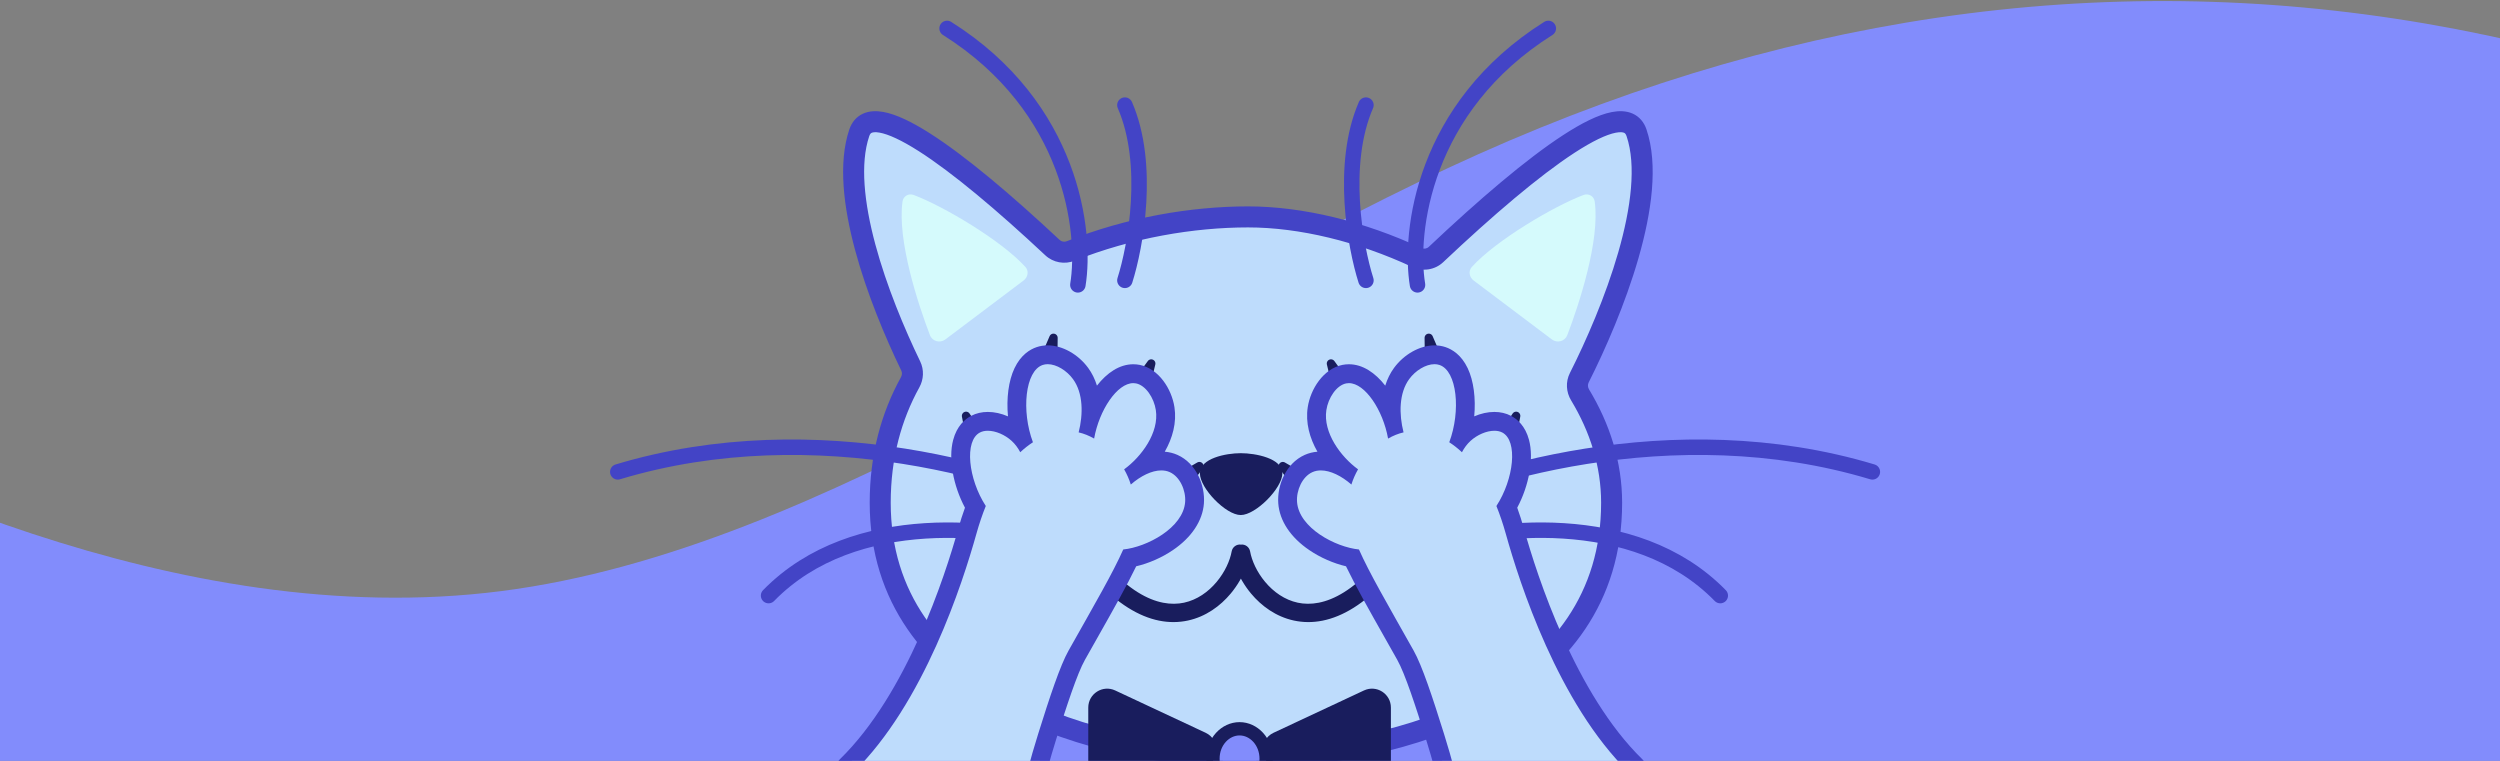 <svg width="345" height="105" viewBox="0 0 345 105" fill="none" xmlns="http://www.w3.org/2000/svg">
<rect x="0" y="0" width="345" height="105" fill="#808080" stroke="none"/>
<path fill-rule="evenodd" clip-rule="evenodd" d="M-65.766 41.364L-43.28 52.853C-20.795 64.342 24.176 87.32 69.146 81.575C114.117 75.831 159.087 41.364 204.058 21.258C249.028 1.152 293.999 -4.592 338.97 4.025C383.94 12.641 428.911 35.619 451.396 47.108L473.881 58.597V144.765H451.396C428.911 144.765 383.94 144.765 338.97 144.765C293.999 144.765 249.028 144.765 204.058 144.765C159.087 144.765 114.117 144.765 69.146 144.765C24.176 144.765 -20.795 144.765 -43.28 144.765H-65.766V41.364Z" fill="#828CFC"/>
<path fill-rule="evenodd" clip-rule="evenodd" d="M125.602 52.753C125.987 52.057 126.027 51.221 125.68 50.505C121.25 41.345 115.739 26.734 118.58 18.327C120.324 13.167 131.888 21.678 145.241 34.171C145.917 34.803 146.902 34.976 147.761 34.633C155.823 31.412 164.579 29.932 172.227 29.932C179.556 29.932 187.834 31.954 195.521 35.538C196.406 35.95 197.458 35.793 198.168 35.123C211.945 22.115 224.054 13.037 225.841 18.327C228.857 27.25 222.464 43.162 217.94 52.128C217.561 52.879 217.612 53.769 218.047 54.489C220.791 59.034 222.404 64.045 222.404 69.378C222.404 95.851 193.371 104.474 172.227 104.474C151.082 104.474 121.469 95.772 121.469 69.378C121.469 62.991 122.995 57.471 125.602 52.753Z" fill="#BEDCFC"/>
<path d="M118.58 18.327L119.954 18.791L118.58 18.327ZM225.841 18.327L224.468 18.791V18.791L225.841 18.327ZM198.168 35.123L197.173 34.068L198.168 35.123ZM145.241 34.171L146.232 33.112L145.241 34.171ZM147.761 34.633L147.223 33.286L147.761 34.633ZM217.94 52.128L219.235 52.781L217.94 52.128ZM218.047 54.489L219.288 53.74L218.047 54.489ZM125.68 50.505L126.986 49.874L125.68 50.505ZM117.207 17.863C115.64 22.498 116.414 28.613 118.003 34.511C119.611 40.477 122.136 46.508 124.375 51.137L126.986 49.874C124.794 45.342 122.349 39.488 120.804 33.756C119.241 27.957 118.68 22.563 119.954 18.791L117.207 17.863ZM146.232 33.112C139.542 26.853 133.233 21.526 128.336 18.406C125.917 16.865 123.688 15.759 121.852 15.44C120.92 15.278 119.943 15.292 119.068 15.699C118.142 16.129 117.53 16.905 117.207 17.863L119.954 18.791C120.066 18.459 120.197 18.372 120.29 18.329C120.433 18.263 120.749 18.192 121.355 18.298C122.595 18.514 124.419 19.349 126.778 20.852C131.437 23.821 137.586 28.995 144.25 35.23L146.232 33.112ZM172.227 28.482C164.407 28.482 155.467 29.993 147.223 33.286L148.299 35.979C156.179 32.832 164.751 31.383 172.227 31.383V28.482ZM196.134 34.223C188.29 30.566 179.804 28.482 172.227 28.482V31.383C179.309 31.383 187.377 33.341 194.908 36.852L196.134 34.223ZM227.215 17.863C226.883 16.878 226.246 16.09 225.288 15.669C224.386 15.273 223.382 15.281 222.425 15.467C220.533 15.833 218.225 17.012 215.71 18.648C210.623 21.956 204.074 27.553 197.173 34.068L199.164 36.177C206.04 29.685 212.433 24.239 217.292 21.079C219.749 19.481 221.665 18.569 222.977 18.314C223.622 18.189 223.964 18.255 224.121 18.324C224.22 18.368 224.353 18.453 224.468 18.791L227.215 17.863ZM219.235 52.781C221.522 48.248 224.292 41.941 226.112 35.612C227.909 29.361 228.875 22.775 227.215 17.863L224.468 18.791C225.823 22.802 225.1 28.634 223.324 34.811C221.57 40.91 218.882 47.042 216.645 51.475L219.235 52.781ZM223.854 69.378C223.854 63.742 222.147 58.475 219.288 53.74L216.805 55.239C219.434 59.592 220.954 64.347 220.954 69.378H223.854ZM172.227 105.924C182.956 105.924 195.764 103.742 205.945 98.123C216.186 92.471 223.854 83.27 223.854 69.378H220.954C220.954 81.96 214.106 90.306 204.544 95.584C194.923 100.894 182.642 103.024 172.227 103.024V105.924ZM120.019 69.378C120.019 83.245 127.848 92.443 138.224 98.097C148.547 103.722 161.496 105.924 172.227 105.924V103.024C161.813 103.024 149.383 100.875 139.612 95.55C129.896 90.256 122.919 81.906 122.919 69.378H120.019ZM124.333 52.051C121.605 56.988 120.019 62.75 120.019 69.378H122.919C122.919 63.232 124.385 57.953 126.872 53.454L124.333 52.051ZM194.908 36.852C196.318 37.509 198.01 37.267 199.164 36.177L197.173 34.068C196.906 34.32 196.495 34.391 196.134 34.223L194.908 36.852ZM144.25 35.23C145.348 36.257 146.932 36.525 148.299 35.979L147.223 33.286C146.871 33.426 146.485 33.349 146.232 33.112L144.25 35.23ZM216.645 51.475C216.031 52.693 216.125 54.112 216.805 55.239L219.288 53.74C219.099 53.426 219.091 53.066 219.235 52.781L216.645 51.475ZM124.375 51.137C124.506 51.407 124.502 51.746 124.333 52.051L126.872 53.454C127.472 52.368 127.547 51.035 126.986 49.874L124.375 51.137Z" fill="#4344C6"/>
<path d="M151.498 71.165C140.917 65.682 112.854 56.796 85.254 65.119" stroke="#4344C6" stroke-width="2.134" stroke-linecap="round"/>
<path d="M146.876 75.612C138.221 72.737 117.942 70.027 106.062 82.192" stroke="#4344C6" stroke-width="2.134" stroke-linecap="round"/>
<path d="M192.142 71.165C202.724 65.682 230.786 56.796 258.387 65.119" stroke="#4344C6" stroke-width="2.134" stroke-linecap="round"/>
<path d="M196.585 75.612C205.239 72.737 225.519 70.027 237.398 82.192" stroke="#4344C6" stroke-width="2.134" stroke-linecap="round"/>
<path d="M148.746 39.312C149.931 32.05 147.981 14.806 130.695 3.922" stroke="#4344C6" stroke-width="2.134" stroke-linecap="round"/>
<path d="M195.617 39.312C194.432 32.05 196.382 14.806 213.668 3.922" stroke="#4344C6" stroke-width="2.134" stroke-linecap="round"/>
<path d="M155.234 38.69C156.716 34.036 158.791 22.684 155.234 14.504" stroke="#4344C6" stroke-width="2.134" stroke-linecap="round"/>
<path d="M188.5 38.69C187.018 34.036 184.943 22.684 188.5 14.504" stroke="#4344C6" stroke-width="2.134" stroke-linecap="round"/>
<path d="M176.968 65.314C176.968 67.377 173.28 71.076 171.224 71.076C169.167 71.076 165.586 67.377 165.586 65.314C165.586 63.252 169.167 62.54 171.224 62.54C173.28 62.54 176.968 63.252 176.968 65.314Z" fill="#191D5D"/>
<path d="M130.461 46.84L141.262 38.703C141.867 38.247 142.01 37.397 141.501 36.835C138.16 33.147 130.126 28.423 126.093 26.908C125.391 26.644 124.652 27.065 124.548 27.808C123.795 33.178 126.715 42.023 128.33 46.248C128.66 47.113 129.721 47.397 130.461 46.84Z" fill="#D5FAFC"/>
<path d="M214.156 46.84L203.356 38.703C202.75 38.247 202.607 37.397 203.116 36.835C206.457 33.147 214.492 28.423 218.524 26.908C219.226 26.644 219.966 27.065 220.07 27.808C220.823 33.178 217.902 42.023 216.287 46.248C215.957 47.113 214.896 47.397 214.156 46.84Z" fill="#D5FAFC"/>
<path fill-rule="evenodd" clip-rule="evenodd" d="M171.126 76.119C171.031 76.104 170.942 76.169 170.925 76.264C170.66 77.739 169.871 79.451 168.648 80.918C167.378 82.439 165.658 83.677 163.602 84.119C159.542 84.993 153.976 82.79 147.797 72.942C147.746 72.861 147.637 72.834 147.555 72.885L147.358 73.007C147.277 73.058 147.253 73.168 147.304 73.249C153.524 83.162 159.295 85.64 163.724 84.686C165.934 84.21 167.761 82.886 169.093 81.289C169.966 80.242 170.634 79.07 171.061 77.928C171.12 77.767 171.364 77.767 171.423 77.928C171.85 79.07 172.518 80.242 173.391 81.289C174.723 82.886 176.55 84.21 178.76 84.686C183.19 85.64 188.96 83.162 195.18 73.249C195.231 73.168 195.207 73.058 195.126 73.007L194.929 72.885C194.847 72.834 194.739 72.861 194.687 72.942C188.509 82.79 182.942 84.993 178.882 84.119C176.826 83.677 175.106 82.439 173.837 80.918C172.613 79.452 171.824 77.739 171.559 76.264C171.542 76.169 171.453 76.104 171.358 76.119L171.269 76.133C171.251 76.135 171.233 76.135 171.216 76.133L171.126 76.119Z" fill="#191D5D"/>
<path d="M168.648 80.918L169.393 81.539L168.648 80.918ZM163.602 84.119L163.806 85.068L163.602 84.119ZM163.724 84.686L163.52 83.737L163.724 84.686ZM169.093 81.289L169.838 81.911L169.093 81.289ZM173.391 81.289L172.646 81.911L173.391 81.289ZM178.76 84.686L178.964 83.737L178.76 84.686ZM178.882 84.119L179.086 83.17L178.882 84.119ZM173.837 80.918L173.091 81.54L173.837 80.918ZM194.929 72.885L195.442 72.061L194.929 72.885ZM194.687 72.942L193.865 72.427L194.687 72.942ZM195.18 73.249L196.002 73.765L195.18 73.249ZM195.126 73.007L195.639 72.184L195.126 73.007ZM171.061 77.928L171.97 78.267L171.061 77.928ZM171.423 77.928L172.333 77.588L171.423 77.928ZM171.269 76.133L171.416 77.092L171.269 76.133ZM171.216 76.133L171.068 77.092L171.216 76.133ZM147.358 73.007L146.845 72.184L147.358 73.007ZM171.559 76.264L172.514 76.092L171.559 76.264ZM171.358 76.119L171.211 75.16L171.358 76.119ZM147.555 72.885L147.042 72.061L147.555 72.885ZM170.925 76.264L171.88 76.436L170.925 76.264ZM171.126 76.119L170.978 77.078L171.126 76.119ZM169.393 81.539C170.713 79.957 171.583 78.093 171.88 76.436L169.97 76.092C169.737 77.386 169.028 78.946 167.902 80.296L169.393 81.539ZM163.806 85.068C166.12 84.57 168.019 83.186 169.393 81.539L167.902 80.296C166.738 81.692 165.195 82.783 163.398 83.17L163.806 85.068ZM146.974 73.458C153.221 83.414 159.129 86.075 163.806 85.068L163.398 83.17C159.955 83.912 154.73 82.166 148.619 72.427L146.974 73.458ZM147.872 73.831L148.069 73.708L147.042 72.061L146.845 72.184L147.872 73.831ZM163.52 83.737C159.709 84.558 154.279 82.54 148.126 72.733L146.482 73.765C152.769 83.785 158.881 86.722 163.928 85.635L163.52 83.737ZM168.348 80.668C167.12 82.138 165.472 83.317 163.52 83.737L163.928 85.635C166.397 85.104 168.402 83.633 169.838 81.911L168.348 80.668ZM170.151 77.588C169.763 78.628 169.151 79.704 168.348 80.668L169.838 81.911C170.782 80.78 171.505 79.513 171.97 78.267L170.151 77.588ZM170.514 78.267C170.979 79.513 171.702 80.78 172.646 81.911L174.136 80.668C173.333 79.704 172.721 78.628 172.333 77.588L170.514 78.267ZM172.646 81.911C174.083 83.633 176.087 85.104 178.556 85.635L178.964 83.737C177.013 83.317 175.364 82.139 174.136 80.668L172.646 81.911ZM178.556 85.635C183.603 86.722 189.715 83.785 196.002 73.765L194.358 72.733C188.205 82.54 182.776 84.558 178.964 83.737L178.556 85.635ZM195.639 72.184L195.442 72.061L194.416 73.708L194.612 73.831L195.639 72.184ZM193.865 72.427C187.754 82.166 182.529 83.912 179.086 83.17L178.678 85.068C183.355 86.075 189.263 83.414 195.51 73.458L193.865 72.427ZM179.086 83.17C177.289 82.783 175.747 81.692 174.582 80.296L173.091 81.54C174.465 83.186 176.364 84.57 178.678 85.068L179.086 83.17ZM174.582 80.296C173.456 78.946 172.747 77.386 172.514 76.092L170.604 76.436C170.901 78.093 171.771 79.957 173.091 81.54L174.582 80.296ZM171.211 75.16L171.121 75.173L171.416 77.092L171.506 77.078L171.211 75.16ZM170.978 77.078L171.068 77.092L171.363 75.173L171.273 75.159L170.978 77.078ZM195.442 72.061C194.889 71.716 194.189 71.91 193.865 72.427L195.51 73.458C195.288 73.812 194.806 73.952 194.416 73.708L195.442 72.061ZM196.002 73.765C196.33 73.243 196.191 72.527 195.639 72.184L194.612 73.831C194.224 73.589 194.132 73.093 194.358 72.733L196.002 73.765ZM171.97 78.267C171.832 78.637 171.49 78.778 171.242 78.778C170.994 78.778 170.652 78.637 170.514 78.267L172.333 77.588C172.135 77.058 171.642 76.837 171.242 76.837C170.842 76.837 170.349 77.058 170.151 77.588L171.97 78.267ZM171.121 75.173C171.201 75.161 171.283 75.161 171.363 75.173L171.068 77.092C171.184 77.11 171.301 77.11 171.416 77.092L171.121 75.173ZM146.845 72.184C146.293 72.527 146.154 73.243 146.482 73.765L148.126 72.733C148.352 73.093 148.26 73.589 147.872 73.831L146.845 72.184ZM172.514 76.092C172.407 75.494 171.84 75.063 171.211 75.16L171.506 77.078C171.066 77.146 170.677 76.845 170.604 76.436L172.514 76.092ZM148.619 72.427C148.295 71.91 147.595 71.716 147.042 72.061L148.069 73.708C147.678 73.952 147.196 73.812 146.974 73.458L148.619 72.427ZM171.88 76.436C171.807 76.845 171.418 77.146 170.978 77.078L171.273 75.159C170.644 75.063 170.077 75.494 169.97 76.092L171.88 76.436Z" fill="#191D5D"/>
<path d="M199.016 50.903L197.172 46.621L197.23 51.4L199.016 50.903Z" fill="#4344C6" stroke="#191D5D" stroke-width="1.16" stroke-miterlimit="10" stroke-linecap="round" stroke-linejoin="round"/>
<path d="M186.422 53.935L183.675 50.166L184.792 54.815L186.422 53.935Z" fill="#4344C6" stroke="#191D5D" stroke-width="1.16" stroke-miterlimit="10" stroke-linecap="round" stroke-linejoin="round"/>
<path d="M181.059 66.662L177.026 64.325L179.922 68.126L181.059 66.662Z" fill="#4344C6" stroke="#191D5D" stroke-width="1.16" stroke-miterlimit="10" stroke-linecap="round" stroke-linejoin="round"/>
<path d="M208.356 61.967L209.227 57.39L206.6 61.38L208.356 61.967Z" fill="#4344C6" stroke="#191D5D" stroke-width="1.16" stroke-miterlimit="10" stroke-linecap="round" stroke-linejoin="round"/>
<path d="M203.274 119.543C203.485 119.543 203.7 119.491 203.891 119.387L225.433 107.774C225.796 107.579 226.046 107.219 226.101 106.81C226.157 106.401 226.017 105.989 225.722 105.7C216.599 96.804 211.365 81.603 209.053 73.334C208.725 72.162 208.355 71.029 207.946 69.954C209.644 67.049 210.381 63.474 209.745 61.049C209.352 59.555 208.531 58.854 207.911 58.533C207.417 58.276 206.846 58.143 206.219 58.143C204.83 58.143 203.239 58.805 202.067 59.87C201.901 60.023 201.739 60.185 201.586 60.357C202.502 57.179 202.437 53.624 201.369 51.374C200.826 50.231 200.031 49.458 199.067 49.134C198.719 49.017 198.346 48.958 197.96 48.958C196.375 48.958 194.551 49.997 193.418 51.546C192.333 53.03 191.849 55.075 192.005 57.377C190.781 54.237 188.583 51.569 186.148 51.569C185.934 51.569 185.72 51.588 185.515 51.63C183.463 52.043 182.067 54.335 181.752 56.387C181.317 59.211 182.856 62.136 184.853 64.234C183.97 63.828 183.097 63.617 182.282 63.617C181.675 63.617 181.103 63.734 180.587 63.964C178.522 64.883 177.558 67.435 177.701 69.367C178.003 73.48 182.934 76.347 186.652 77.009C187.902 79.697 189.798 83.054 192.349 87.57C192.856 88.47 193.392 89.415 193.957 90.418C195.08 92.414 196.586 97.005 198.044 101.664C199.765 107.167 201.096 112.813 202.002 118.446C202.07 118.861 202.333 119.219 202.709 119.404C202.878 119.498 203.076 119.543 203.274 119.543Z" fill="#BEDCFC"/>
<path d="M197.963 50.257C196.742 50.257 195.323 51.143 194.469 52.315C193.054 54.25 193.05 57.149 193.69 59.669C192.963 59.834 192.242 60.127 191.554 60.523C190.856 56.588 188.372 52.873 186.151 52.873C186.025 52.873 185.898 52.886 185.771 52.909C184.427 53.179 183.294 54.909 183.038 56.588C182.561 59.695 185.018 63.029 187.411 64.766C187.028 65.438 186.716 66.146 186.492 66.867C185.129 65.675 183.596 64.918 182.281 64.918C181.866 64.918 181.473 64.993 181.113 65.156C179.707 65.782 178.876 67.678 178.993 69.275C179.255 72.847 184.285 75.503 187.534 75.827C188.966 79.064 191.437 83.307 195.083 89.784C196.239 91.836 197.674 96.154 199.277 101.281C201.479 108.316 202.638 114.261 203.277 118.244L224.819 106.631C215.014 97.07 209.689 80.418 207.806 73.684C207.414 72.282 206.978 70.999 206.504 69.828C208.926 66.104 209.498 60.825 207.313 59.685C206.995 59.519 206.621 59.445 206.222 59.445C205.134 59.445 203.852 60.006 202.943 60.834C202.453 61.279 202.06 61.815 201.748 62.409C201.177 61.87 200.589 61.415 199.998 61.032C201.615 56.724 201.079 51.182 198.654 50.367C198.433 50.292 198.203 50.257 197.963 50.257ZM197.963 47.66C198.492 47.66 199.001 47.741 199.482 47.903C200.391 48.208 201.66 48.961 202.544 50.818C203.371 52.562 203.67 54.981 203.443 57.458C204.352 57.062 205.31 56.847 206.222 56.847C207.06 56.847 207.829 57.026 208.514 57.383C209.368 57.828 210.491 58.766 211.008 60.721C211.686 63.298 211.017 66.98 209.378 70.064C209.719 71.003 210.03 71.98 210.309 72.986C212.141 79.541 217.397 95.765 226.634 104.771C227.224 105.349 227.507 106.173 227.393 106.992C227.28 107.81 226.78 108.524 226.052 108.917L204.511 120.53C204.128 120.738 203.703 120.842 203.277 120.842C202.884 120.842 202.492 120.754 202.128 120.572C201.375 120.199 200.846 119.485 200.712 118.654C199.82 113.082 198.502 107.498 196.8 102.053C195.362 97.46 193.888 92.947 192.82 91.054C192.255 90.054 191.723 89.106 191.213 88.207C188.83 83.989 187.015 80.775 185.749 78.148C184.022 77.743 182.21 76.954 180.684 75.915C178.1 74.162 176.577 71.87 176.402 69.461C176.223 67.026 177.421 63.951 180.054 62.776C180.6 62.532 181.187 62.386 181.804 62.334C180.729 60.451 180.139 58.318 180.47 56.185C180.853 53.688 182.622 50.883 185.262 50.354C185.554 50.296 185.853 50.267 186.151 50.267C188.051 50.267 189.784 51.448 191.164 53.218C191.447 52.315 191.849 51.49 192.372 50.776C193.758 48.883 195.95 47.66 197.963 47.66Z" fill="#4344C6"/>
<path d="M143.535 50.903L145.379 46.621L145.321 51.4L143.535 50.903Z" fill="#4344C6" stroke="#191D5D" stroke-width="1.16" stroke-miterlimit="10" stroke-linecap="round" stroke-linejoin="round"/>
<path d="M156.121 53.935L158.868 50.166L157.751 54.815L156.121 53.935Z" fill="#4344C6" stroke="#191D5D" stroke-width="1.16" stroke-miterlimit="10" stroke-linecap="round" stroke-linejoin="round"/>
<path d="M161.48 66.662L165.513 64.325L162.617 68.126L161.48 66.662Z" fill="#4344C6" stroke="#191D5D" stroke-width="1.16" stroke-miterlimit="10" stroke-linecap="round" stroke-linejoin="round"/>
<path d="M134.187 61.967L133.316 57.39L135.943 61.38L134.187 61.967Z" fill="#4344C6" stroke="#191D5D" stroke-width="1.16" stroke-miterlimit="10" stroke-linecap="round" stroke-linejoin="round"/>
<path d="M139.265 119.543C139.054 119.543 138.839 119.491 138.648 119.387L117.106 107.774C116.743 107.579 116.493 107.219 116.438 106.81C116.382 106.401 116.522 105.989 116.817 105.7C125.941 96.804 131.174 81.603 133.486 73.334C133.814 72.162 134.184 71.029 134.593 69.954C132.895 67.049 132.158 63.474 132.794 61.049C133.187 59.555 134.008 58.854 134.628 58.533C135.122 58.276 135.693 58.143 136.32 58.143C137.71 58.143 139.3 58.805 140.472 59.87C140.638 60.023 140.8 60.185 140.953 60.357C140.037 57.179 140.102 53.624 141.17 51.374C141.713 50.231 142.508 49.458 143.472 49.134C143.82 49.017 144.193 48.958 144.579 48.958C146.164 48.958 147.988 49.997 149.121 51.546C150.206 53.029 150.69 55.075 150.534 57.377C151.758 54.237 153.956 51.569 156.391 51.569C156.605 51.569 156.819 51.588 157.024 51.63C159.076 52.043 160.472 54.335 160.787 56.386C161.222 59.211 159.683 62.136 157.686 64.234C158.569 63.828 159.442 63.617 160.257 63.617C160.865 63.617 161.436 63.734 161.952 63.964C164.017 64.883 164.981 67.435 164.838 69.367C164.536 73.48 159.605 76.347 155.887 77.009C154.637 79.697 152.741 83.054 150.19 87.57C149.683 88.47 149.147 89.415 148.583 90.418C147.459 92.414 145.953 97.005 144.495 101.664C142.774 107.167 141.443 112.813 140.537 118.446C140.469 118.861 140.206 119.219 139.83 119.404C139.661 119.498 139.463 119.543 139.265 119.543Z" fill="#BEDCFC"/>
<path d="M144.58 50.257C145.801 50.257 147.22 51.143 148.074 52.315C149.489 54.25 149.493 57.149 148.853 59.669C149.58 59.834 150.301 60.127 150.989 60.523C151.687 56.588 154.171 52.873 156.392 52.873C156.518 52.873 156.645 52.886 156.771 52.909C158.116 53.179 159.249 54.909 159.505 56.588C159.982 59.695 157.525 63.029 155.132 64.766C155.515 65.438 155.827 66.146 156.051 66.867C157.414 65.675 158.947 64.918 160.262 64.918C160.677 64.918 161.07 64.993 161.43 65.156C162.836 65.782 163.667 67.678 163.55 69.275C163.287 72.847 158.258 75.502 155.009 75.827C153.577 79.064 151.106 83.307 147.46 89.784C146.304 91.836 144.869 96.154 143.266 101.281C141.064 108.316 139.905 114.261 139.266 118.244L117.724 106.631C127.529 97.07 132.854 80.418 134.737 73.684C135.129 72.282 135.565 70.999 136.039 69.827C133.617 66.103 133.045 60.825 135.23 59.685C135.548 59.519 135.922 59.445 136.321 59.445C137.409 59.445 138.691 60.006 139.6 60.834C140.09 61.279 140.483 61.815 140.795 62.409C141.366 61.87 141.954 61.415 142.545 61.032C140.928 56.724 141.464 51.182 143.889 50.367C144.11 50.292 144.34 50.257 144.58 50.257ZM144.58 47.659C144.051 47.659 143.541 47.741 143.061 47.903C142.152 48.208 140.882 48.961 139.999 50.818C139.172 52.562 138.873 54.981 139.1 57.458C138.191 57.062 137.233 56.847 136.321 56.847C135.483 56.847 134.714 57.026 134.029 57.383C133.175 57.828 132.052 58.766 131.535 60.721C130.857 63.298 131.526 66.98 133.165 70.064C132.824 71.003 132.513 71.98 132.233 72.986C130.402 79.541 125.146 95.765 115.909 104.771C115.319 105.349 115.036 106.173 115.15 106.992C115.263 107.81 115.763 108.524 116.491 108.917L138.032 120.53C138.415 120.738 138.84 120.842 139.266 120.842C139.659 120.842 140.051 120.754 140.415 120.572C141.168 120.199 141.697 119.485 141.831 118.653C142.723 113.082 144.041 107.498 145.743 102.053C147.181 97.46 148.655 92.947 149.723 91.054C150.288 90.054 150.82 89.106 151.33 88.207C153.713 83.989 155.528 80.775 156.794 78.148C158.521 77.743 160.333 76.954 161.859 75.915C164.443 74.162 165.966 71.87 166.141 69.461C166.32 67.026 165.122 63.951 162.489 62.776C161.943 62.532 161.356 62.386 160.739 62.334C161.814 60.451 162.404 58.318 162.073 56.185C161.69 53.688 159.921 50.883 157.281 50.354C156.989 50.296 156.69 50.267 156.392 50.267C154.492 50.267 152.759 51.448 151.379 53.218C151.096 52.315 150.694 51.49 150.171 50.776C148.785 48.883 146.593 47.659 144.58 47.659Z" fill="#4344C6"/>
<path d="M168.458 103.895C168.662 104.275 168.77 104.7 168.77 105.132L168.77 105.734C168.77 106.779 168.146 107.724 167.185 108.135L153.818 113.85C152.095 114.586 150.181 113.323 150.181 111.45L150.181 97.647C150.181 95.736 152.167 94.473 153.898 95.283L166.381 101.125C166.889 101.362 167.307 101.757 167.573 102.251L168.458 103.895Z" fill="#191D5D"/>
<path d="M173.667 103.895C173.463 104.275 173.355 104.7 173.355 105.132L173.355 105.734C173.355 106.779 173.979 107.724 174.94 108.135L188.307 113.85C190.03 114.586 191.944 113.323 191.944 111.45L191.944 97.647C191.944 95.736 189.958 94.473 188.227 95.283L175.744 101.125C175.236 101.362 174.818 101.757 174.552 102.251L173.667 103.895Z" fill="#191D5D"/>
<path d="M174.73 104.703C174.73 107.069 173.006 108.834 171.058 108.834C169.111 108.834 167.387 107.069 167.387 104.703C167.387 102.338 169.111 100.572 171.058 100.572C173.006 100.572 174.73 102.338 174.73 104.703Z" fill="#828CFC" stroke="#191D5D" stroke-width="1.836"/>
</svg>
